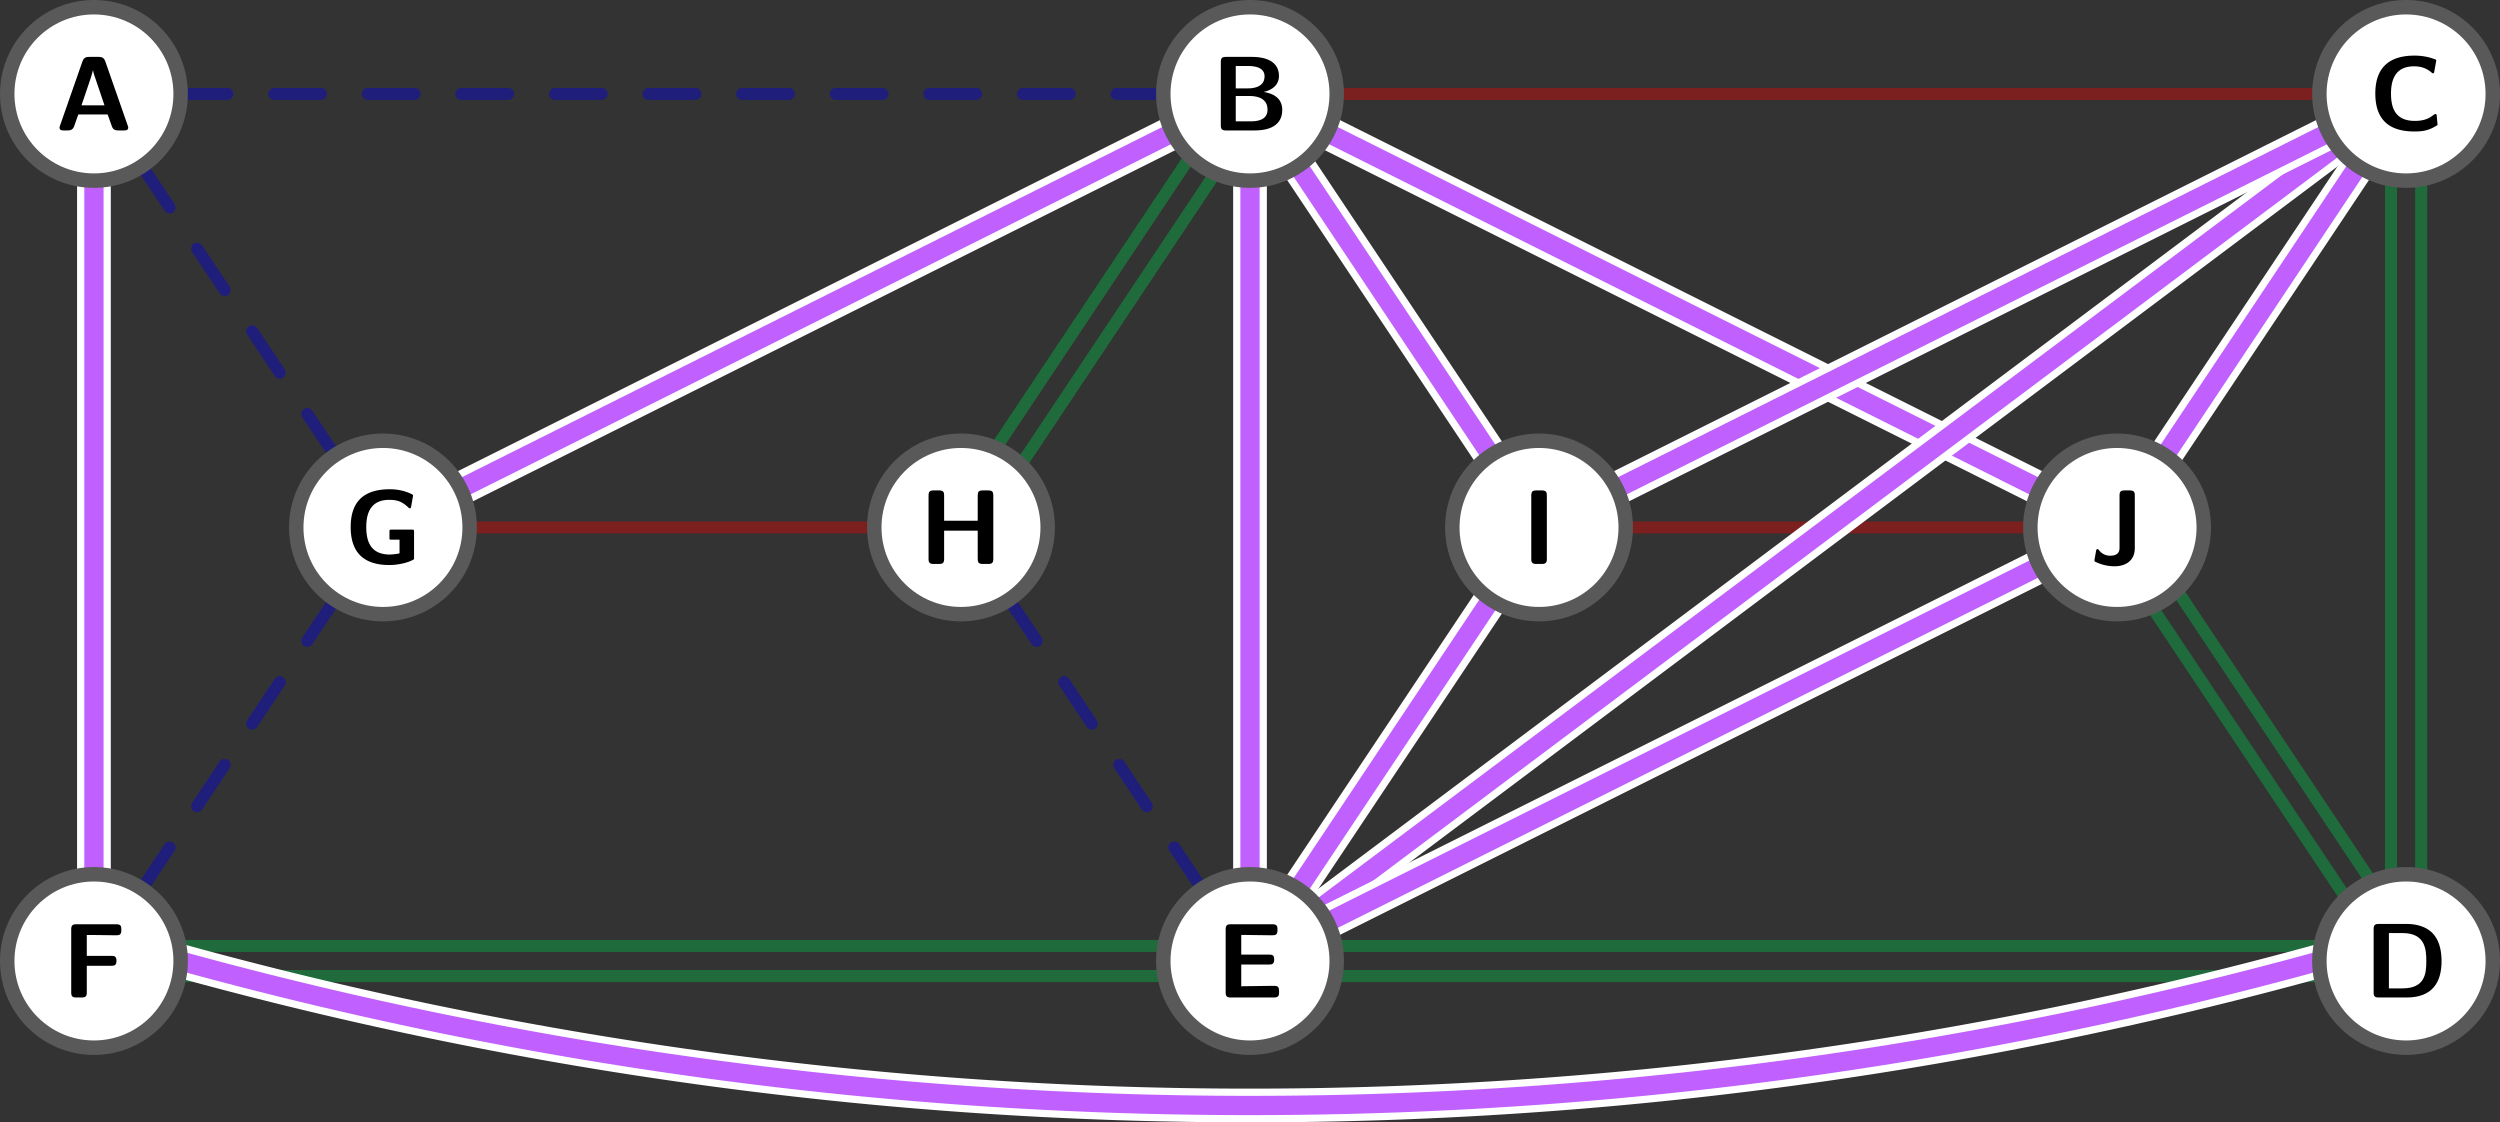 <svg xmlns="http://www.w3.org/2000/svg" xmlns:xlink="http://www.w3.org/1999/xlink" width="692" height="233pt" viewBox="75.909 253.358 519 233"><rect x="75.909" y="253.358" width="519" height="233" fill="#333333" stroke="none"/><defs><path id="g0-65" d="M10.428-14.322c-.33-.946-.968-.946-1.408-.946H7.084c-.44 0-1.078 0-1.408.946L1.034-1.034c-.11.286-.11.33-.11.44 0 .594.55.594.858.594h.792C2.97 0 3.652 0 3.96-.88l.858-2.442h6.094l.748 2.112c.264.77.418 1.21 1.474 1.21h1.188c.308 0 .858 0 .858-.594 0-.11 0-.154-.11-.44zM7.062-9.878c.33-.968.616-1.804.792-2.596h.022c.11.528.11.572.286 1.078l2.09 6.182H5.478z"/><path id="g0-66" d="M3.058-15.268c-.792 0-1.056.242-1.056 1.056v13.156C2.002-.264 2.244 0 3.058 0h6.028c1.628 0 5.676-.286 5.676-4.268 0-3.102-3.058-3.586-3.872-3.718 2.024-.462 3.19-1.606 3.19-3.322 0-3.96-4.686-3.96-5.61-3.96zm2.046 6.534v-4.642h2.574c.858 0 3.41.066 3.41 2.134 0 2.508-2.882 2.508-3.432 2.508zm0 6.842V-7.15h2.772c.77 0 3.828 0 3.828 2.838 0 2.266-2.354 2.42-3.41 2.42z"/><path id="g0-67" d="M14.08-3.146a.263.263 0 0 0-.242-.264c-.528 0-1.166 1.43-4.268 1.43-3.872 0-4.972-2.376-4.972-5.676 0-3.278 1.188-5.654 4.796-5.654 1.958 0 2.992.77 3.586 1.254.132.11.198.198.352.198.088 0 .198-.11.22-.198l.44-2.442c.022-.088 0-.176-.176-.242a11.9 11.9 0 0 0-4.356-.792c-5.368 0-8.118 2.618-8.118 7.854 0 5.39 2.794 7.898 8.14 7.898 1.87 0 3.036-.264 4.642-1.254.176-.11.132-.264.132-.264z"/><path id="g0-68" d="M3.058-15.268c-.792 0-1.056.242-1.056 1.056v13.156C2.002-.264 2.244 0 3.058 0h5.808c5.368 0 7.238-3.212 7.238-7.524 0-1.738-.286-3.872-1.518-5.434-1.65-2.046-4.29-2.31-5.72-2.31zM5.17-1.892v-11.484h2.816c4.752 0 4.95 3.388 4.95 5.852 0 2.486-.242 5.632-4.928 5.632z"/><path id="g0-69" d="M5.236-6.842h5.786c.682 0 1.056-.154 1.056-1.034 0-.814-.286-1.034-1.056-1.034H5.236v-4.07h1.078c1.716 0 3.454.066 5.17.066.77 0 1.276 0 1.276-1.056v-.176c0-.704-.154-1.056-1.056-1.056H3.058c-.792 0-1.056.242-1.056 1.056v13.09C2.002-.264 2.244 0 3.058 0h8.976c.836 0 1.056-.286 1.056-1.056v-.308c0-1.056-.506-1.056-1.232-1.056-1.144 0-2.266.044-3.41.044-.55 0-2.816.022-3.212.044z"/><path id="g0-70" d="M5.236-6.578h5.104c.682 0 1.056-.154 1.056-1.034 0-.814-.286-1.034-1.056-1.034H5.236v-4.334h.946c1.65 0 3.322.066 4.972.066.748 0 1.254 0 1.254-1.056v-.176c0-.704-.154-1.056-1.056-1.056H3.058c-.792 0-1.056.242-1.056 1.056v13.09C2.002-.264 2.244 0 3.058 0H4.18c.836 0 1.056-.286 1.056-1.056z"/><path id="g0-71" d="M14.52-6.842c0-.088-.066-.286-.264-.286h-4.51c-.176 0-.33.044-.33.308v1.562c0 .132.11.22.242.22h1.848v2.816c-.198.132-1.672.264-2.002.264-3.696 0-4.906-2.31-4.906-5.698 0-3.278 1.188-5.654 4.774-5.654 1.87 0 2.772.462 4.07 1.672a.27.27 0 0 0 .198.088c.11 0 .22-.088.264-.286l.396-2.244c.022-.11.044-.242-.154-.352-.66-.352-2.288-1.078-4.642-1.078-5.83 0-8.14 2.97-8.14 7.854C1.364-2.222 4.246.22 9.372.22c2.332 0 4.532-.726 5.148-1.232z"/><path id="g0-72" d="M15.444-14.212c0-.704-.154-1.056-1.056-1.056h-1.122c-.836 0-1.056.286-1.056 1.056v5.236H5.236v-5.236c0-.704-.154-1.056-1.056-1.056H3.058c-.792 0-1.056.242-1.056 1.056v13.156C2.002-.264 2.244 0 3.058 0H4.18c.836 0 1.056-.286 1.056-1.056v-5.852h6.974v5.852c0 .704.154 1.056 1.056 1.056h1.122c.836 0 1.056-.286 1.056-1.056z"/><path id="g0-73" d="M5.258-14.212c0-.704-.154-1.056-1.056-1.056H3.08c-.792 0-1.056.242-1.056 1.056v13.156C2.024-.264 2.266 0 3.08 0h1.122c.836 0 1.056-.286 1.056-1.056z"/><path id="g0-74" d="M9.394-14.212c0-.704-.154-1.056-1.056-1.056H7.282c-.836 0-1.056.286-1.056 1.056V-3.41c0 .462 0 1.694-1.936 1.694a2.8 2.8 0 0 1-2.288-1.1c-.176-.22-.22-.264-.352-.264-.22 0-.264.198-.308.418-.11.682-.33 1.848-.33 1.936 0 .198.132.264.55.44a9.2 9.2 0 0 0 3.608.77c2.354 0 4.224-1.188 4.224-3.762z"/></defs><g id="page1"><path fill="none" stroke="#0000e6" stroke-dasharray="9.714,9.714" stroke-linecap="round" stroke-linejoin="round" stroke-miterlimit="10.037" stroke-width="2.5" d="M113.41 272.858h204" opacity=".4"/><path fill="none" stroke="#e60000" stroke-linecap="round" stroke-linejoin="round" stroke-miterlimit="10.037" stroke-width="2.5" d="M353.41 272.858h204" opacity=".4"/><path fill="none" stroke="#00be46" stroke-linecap="round" stroke-linejoin="round" stroke-miterlimit="10.037" stroke-width="2.5" d="M578.536 290.585v180m-6.252-180v180m-14.601-14.601h-240m240-6.251h-240m0 6.251h-240m240-6.251h-240" opacity=".4"/><path fill="none" stroke="#e60000" stroke-linecap="round" stroke-linejoin="round" stroke-miterlimit="10.037" stroke-width="2.5" d="M95.41 434.858v-144" opacity=".4"/><path fill="none" stroke="#0000e6" stroke-dasharray="10.309,10.309" stroke-linecap="round" stroke-linejoin="round" stroke-miterlimit="10.037" stroke-width="2.5" d="m105.394 287.835 40.03 60.046m-40.03 90 40.03-60.046" opacity=".4"/><path fill="none" stroke="#e60000" stroke-linecap="round" stroke-linejoin="round" stroke-miterlimit="10.037" stroke-width="2.5" d="M173.41 362.858h84" opacity=".4"/><path fill="none" stroke="#00be46" stroke-linecap="round" stroke-linejoin="round" stroke-miterlimit="10.037" stroke-width="2.5" d="m282.641 346.375 60-90m-54.798 93.467 60-90" opacity=".4"/><path fill="none" stroke="#0000e6" stroke-dasharray="10.309,10.309" stroke-linecap="round" stroke-linejoin="round" stroke-miterlimit="10.037" stroke-width="2.5" d="m285.394 377.835 40.03 60.046" opacity=".4"/><path fill="none" stroke="#e60000" stroke-linecap="round" stroke-linejoin="round" stroke-miterlimit="10.037" stroke-width="2.5" d="M335.41 290.858v144m9.984-147.023 40.03 60.046m-40.03 90 40.03-60.046m27.986-14.977h84" opacity=".4"/><path fill="none" stroke="#0000e6" stroke-dasharray="10.309,10.309" stroke-linecap="round" stroke-linejoin="round" stroke-miterlimit="10.037" stroke-width="2.5" d="m525.394 347.881 40.03-60.046" opacity=".4"/><path fill="none" stroke="#00be46" stroke-linecap="round" stroke-linejoin="round" stroke-miterlimit="10.037" stroke-width="2.5" d="m527.843 375.874 60 90m-65.202-86.532 60 90" opacity=".4"/><path fill="none" stroke="#fff" stroke-linecap="round" stroke-linejoin="round" stroke-miterlimit="10.037" stroke-width="7" d="M95.41 290.858v144"/><path fill="none" stroke="#c060ff" stroke-linecap="round" stroke-linejoin="round" stroke-miterlimit="10.037" stroke-width="4" d="M95.41 290.858v144"/><path fill="none" stroke="#fff" stroke-linecap="round" stroke-linejoin="round" stroke-miterlimit="10.037" stroke-width="7" d="M335.41 290.858v144"/><path fill="none" stroke="#c060ff" stroke-linecap="round" stroke-linejoin="round" stroke-miterlimit="10.037" stroke-width="4" d="M335.41 290.858v144"/><path fill="none" stroke="#fff" stroke-linecap="round" stroke-linejoin="round" stroke-miterlimit="10.037" stroke-width="7" d="m319.31 280.908-147.8 73.9"/><path fill="none" stroke="#c060ff" stroke-linecap="round" stroke-linejoin="round" stroke-miterlimit="10.037" stroke-width="4" d="m319.31 280.908-147.8 73.9"/><path fill="none" stroke="#fff" stroke-linecap="round" stroke-linejoin="round" stroke-miterlimit="10.037" stroke-width="7" d="m345.394 287.835 40.03 60.046"/><path fill="none" stroke="#c060ff" stroke-linecap="round" stroke-linejoin="round" stroke-miterlimit="10.037" stroke-width="4" d="m345.394 287.835 40.03 60.046"/><path fill="none" stroke="#fff" stroke-linecap="round" stroke-linejoin="round" stroke-miterlimit="10.037" stroke-width="7" d="m351.509 280.908 147.8 73.9"/><path fill="none" stroke="#c060ff" stroke-linecap="round" stroke-linejoin="round" stroke-miterlimit="10.037" stroke-width="4" d="m351.509 280.908 147.8 73.9"/><path fill="none" stroke="#fff" stroke-linecap="round" stroke-linejoin="round" stroke-miterlimit="10.037" stroke-width="7" d="m561.01 283.658-211.2 158.4"/><path fill="none" stroke="#c060ff" stroke-linecap="round" stroke-linejoin="round" stroke-miterlimit="10.037" stroke-width="4" d="m561.01 283.658-211.2 158.4"/><path fill="none" stroke="#fff" stroke-linecap="round" stroke-linejoin="round" stroke-miterlimit="10.037" stroke-width="7" d="m559.31 280.908-147.801 73.9"/><path fill="none" stroke="#c060ff" stroke-linecap="round" stroke-linejoin="round" stroke-miterlimit="10.037" stroke-width="4" d="m559.31 280.908-147.801 73.9"/><path fill="none" stroke="#fff" stroke-linecap="round" stroke-linejoin="round" stroke-miterlimit="10.037" stroke-width="7" d="m565.425 287.835-40.031 60.046"/><path fill="none" stroke="#c060ff" stroke-linecap="round" stroke-linejoin="round" stroke-miterlimit="10.037" stroke-width="4" d="m565.425 287.835-40.031 60.046"/><path fill="none" stroke="#fff" stroke-linecap="round" stroke-linejoin="round" stroke-miterlimit="10.037" stroke-width="7" d="M557.41 452.858a836.4 836.4 0 0 1-444 0"/><path fill="none" stroke="#c060ff" stroke-linecap="round" stroke-linejoin="round" stroke-miterlimit="10.037" stroke-width="4" d="M557.41 452.858a836.4 836.4 0 0 1-444 0"/><path fill="none" stroke="#fff" stroke-linecap="round" stroke-linejoin="round" stroke-miterlimit="10.037" stroke-width="7" d="m345.394 437.881 40.03-60.046"/><path fill="none" stroke="#c060ff" stroke-linecap="round" stroke-linejoin="round" stroke-miterlimit="10.037" stroke-width="4" d="m345.394 437.881 40.03-60.046"/><path fill="none" stroke="#fff" stroke-linecap="round" stroke-linejoin="round" stroke-miterlimit="10.037" stroke-width="7" d="m351.509 444.808 147.8-73.9"/><path fill="none" stroke="#c060ff" stroke-linecap="round" stroke-linejoin="round" stroke-miterlimit="10.037" stroke-width="4" d="m351.509 444.808 147.8-73.9"/><path fill="#fff" d="M113.41 272.858c0-9.941-8.06-18-18-18-9.942 0-18 8.059-18 18s8.058 18 18 18c9.94 0 18-8.059 18-18"/><path fill="none" stroke="#595959" stroke-linecap="round" stroke-linejoin="round" stroke-miterlimit="10.037" stroke-width="3" d="M113.41 272.858c0-9.941-8.06-18-18-18-9.942 0-18 8.059-18 18s8.058 18 18 18c9.94 0 18-8.059 18-18"/><use xlink:href="#g0-65" x="87.347" y="280.437"/><path fill="#fff" d="M353.41 272.858c0-9.941-8.059-18-18-18s-18 8.059-18 18 8.059 18 18 18 18-8.059 18-18"/><path fill="none" stroke="#595959" stroke-linecap="round" stroke-linejoin="round" stroke-miterlimit="10.037" stroke-width="3" d="M353.41 272.858c0-9.941-8.059-18-18-18s-18 8.059-18 18 8.059 18 18 18 18-8.059 18-18"/><use xlink:href="#g0-66" x="327.347" y="280.437"/><path fill="#fff" d="M593.41 272.858c0-9.941-8.059-18-18-18s-18 8.059-18 18 8.059 18 18 18 18-8.059 18-18"/><path fill="none" stroke="#595959" stroke-linecap="round" stroke-linejoin="round" stroke-miterlimit="10.037" stroke-width="3" d="M593.41 272.858c0-9.941-8.059-18-18-18s-18 8.059-18 18 8.059 18 18 18 18-8.059 18-18"/><use xlink:href="#g0-67" x="567.683" y="280.437"/><path fill="#fff" d="M593.41 452.858c0-9.94-8.059-18-18-18s-18 8.06-18 18c0 9.942 8.059 18 18 18s18-8.058 18-18"/><path fill="none" stroke="#595959" stroke-linecap="round" stroke-linejoin="round" stroke-miterlimit="10.037" stroke-width="3" d="M593.41 452.858c0-9.94-8.059-18-18-18s-18 8.06-18 18c0 9.942 8.059 18 18 18s18-8.058 18-18"/><use xlink:href="#g0-68" x="566.674" y="460.437"/><path fill="#fff" d="M353.41 452.858c0-9.94-8.059-18-18-18s-18 8.06-18 18c0 9.942 8.059 18 18 18s18-8.058 18-18"/><path fill="none" stroke="#595959" stroke-linecap="round" stroke-linejoin="round" stroke-miterlimit="10.037" stroke-width="3" d="M353.41 452.858c0-9.94-8.059-18-18-18s-18 8.06-18 18c0 9.942 8.059 18 18 18s18-8.058 18-18"/><use xlink:href="#g0-69" x="328.355" y="460.437"/><path fill="#fff" d="M113.41 452.858c0-9.94-8.06-18-18-18-9.942 0-18 8.06-18 18 0 9.942 8.058 18 18 18 9.94 0 18-8.058 18-18"/><path fill="none" stroke="#595959" stroke-linecap="round" stroke-linejoin="round" stroke-miterlimit="10.037" stroke-width="3" d="M113.41 452.858c0-9.94-8.06-18-18-18-9.942 0-18 8.06-18 18 0 9.942 8.058 18 18 18 9.94 0 18-8.058 18-18"/><use xlink:href="#g0-70" x="88.691" y="460.437"/><path fill="#fff" d="M173.41 362.858c0-9.941-8.06-18-18-18s-18 8.059-18 18 8.058 18 18 18 18-8.059 18-18"/><path fill="none" stroke="#595959" stroke-linecap="round" stroke-linejoin="round" stroke-miterlimit="10.037" stroke-width="3" d="M173.41 362.858c0-9.941-8.06-18-18-18s-18 8.059-18 18 8.058 18 18 18 18-8.059 18-18"/><use xlink:href="#g0-71" x="147.347" y="370.437"/><path fill="#fff" d="M293.41 362.858c0-9.941-8.059-18-18-18s-18 8.059-18 18 8.059 18 18 18 18-8.059 18-18"/><path fill="none" stroke="#595959" stroke-linecap="round" stroke-linejoin="round" stroke-miterlimit="10.037" stroke-width="3" d="M293.41 362.858c0-9.941-8.059-18-18-18s-18 8.059-18 18 8.059 18 18 18 18-8.059 18-18"/><use xlink:href="#g0-72" x="266.674" y="370.437"/><path fill="#fff" d="M413.41 362.858c0-9.941-8.059-18-18-18s-18 8.059-18 18 8.059 18 18 18 18-8.059 18-18"/><path fill="none" stroke="#595959" stroke-linecap="round" stroke-linejoin="round" stroke-miterlimit="10.037" stroke-width="3" d="M413.41 362.858c0-9.941-8.059-18-18-18s-18 8.059-18 18 8.059 18 18 18 18-8.059 18-18"/><use xlink:href="#g0-73" x="391.777" y="370.437"/><path fill="#fff" d="M533.41 362.858c0-9.941-8.059-18-18-18s-18 8.059-18 18 8.059 18 18 18 18-8.059 18-18"/><path fill="none" stroke="#595959" stroke-linecap="round" stroke-linejoin="round" stroke-miterlimit="10.037" stroke-width="3" d="M533.41 362.858c0-9.941-8.059-18-18-18s-18 8.059-18 18 8.059 18 18 18 18-8.059 18-18"/><use xlink:href="#g0-74" x="509.699" y="370.437"/></g></svg>